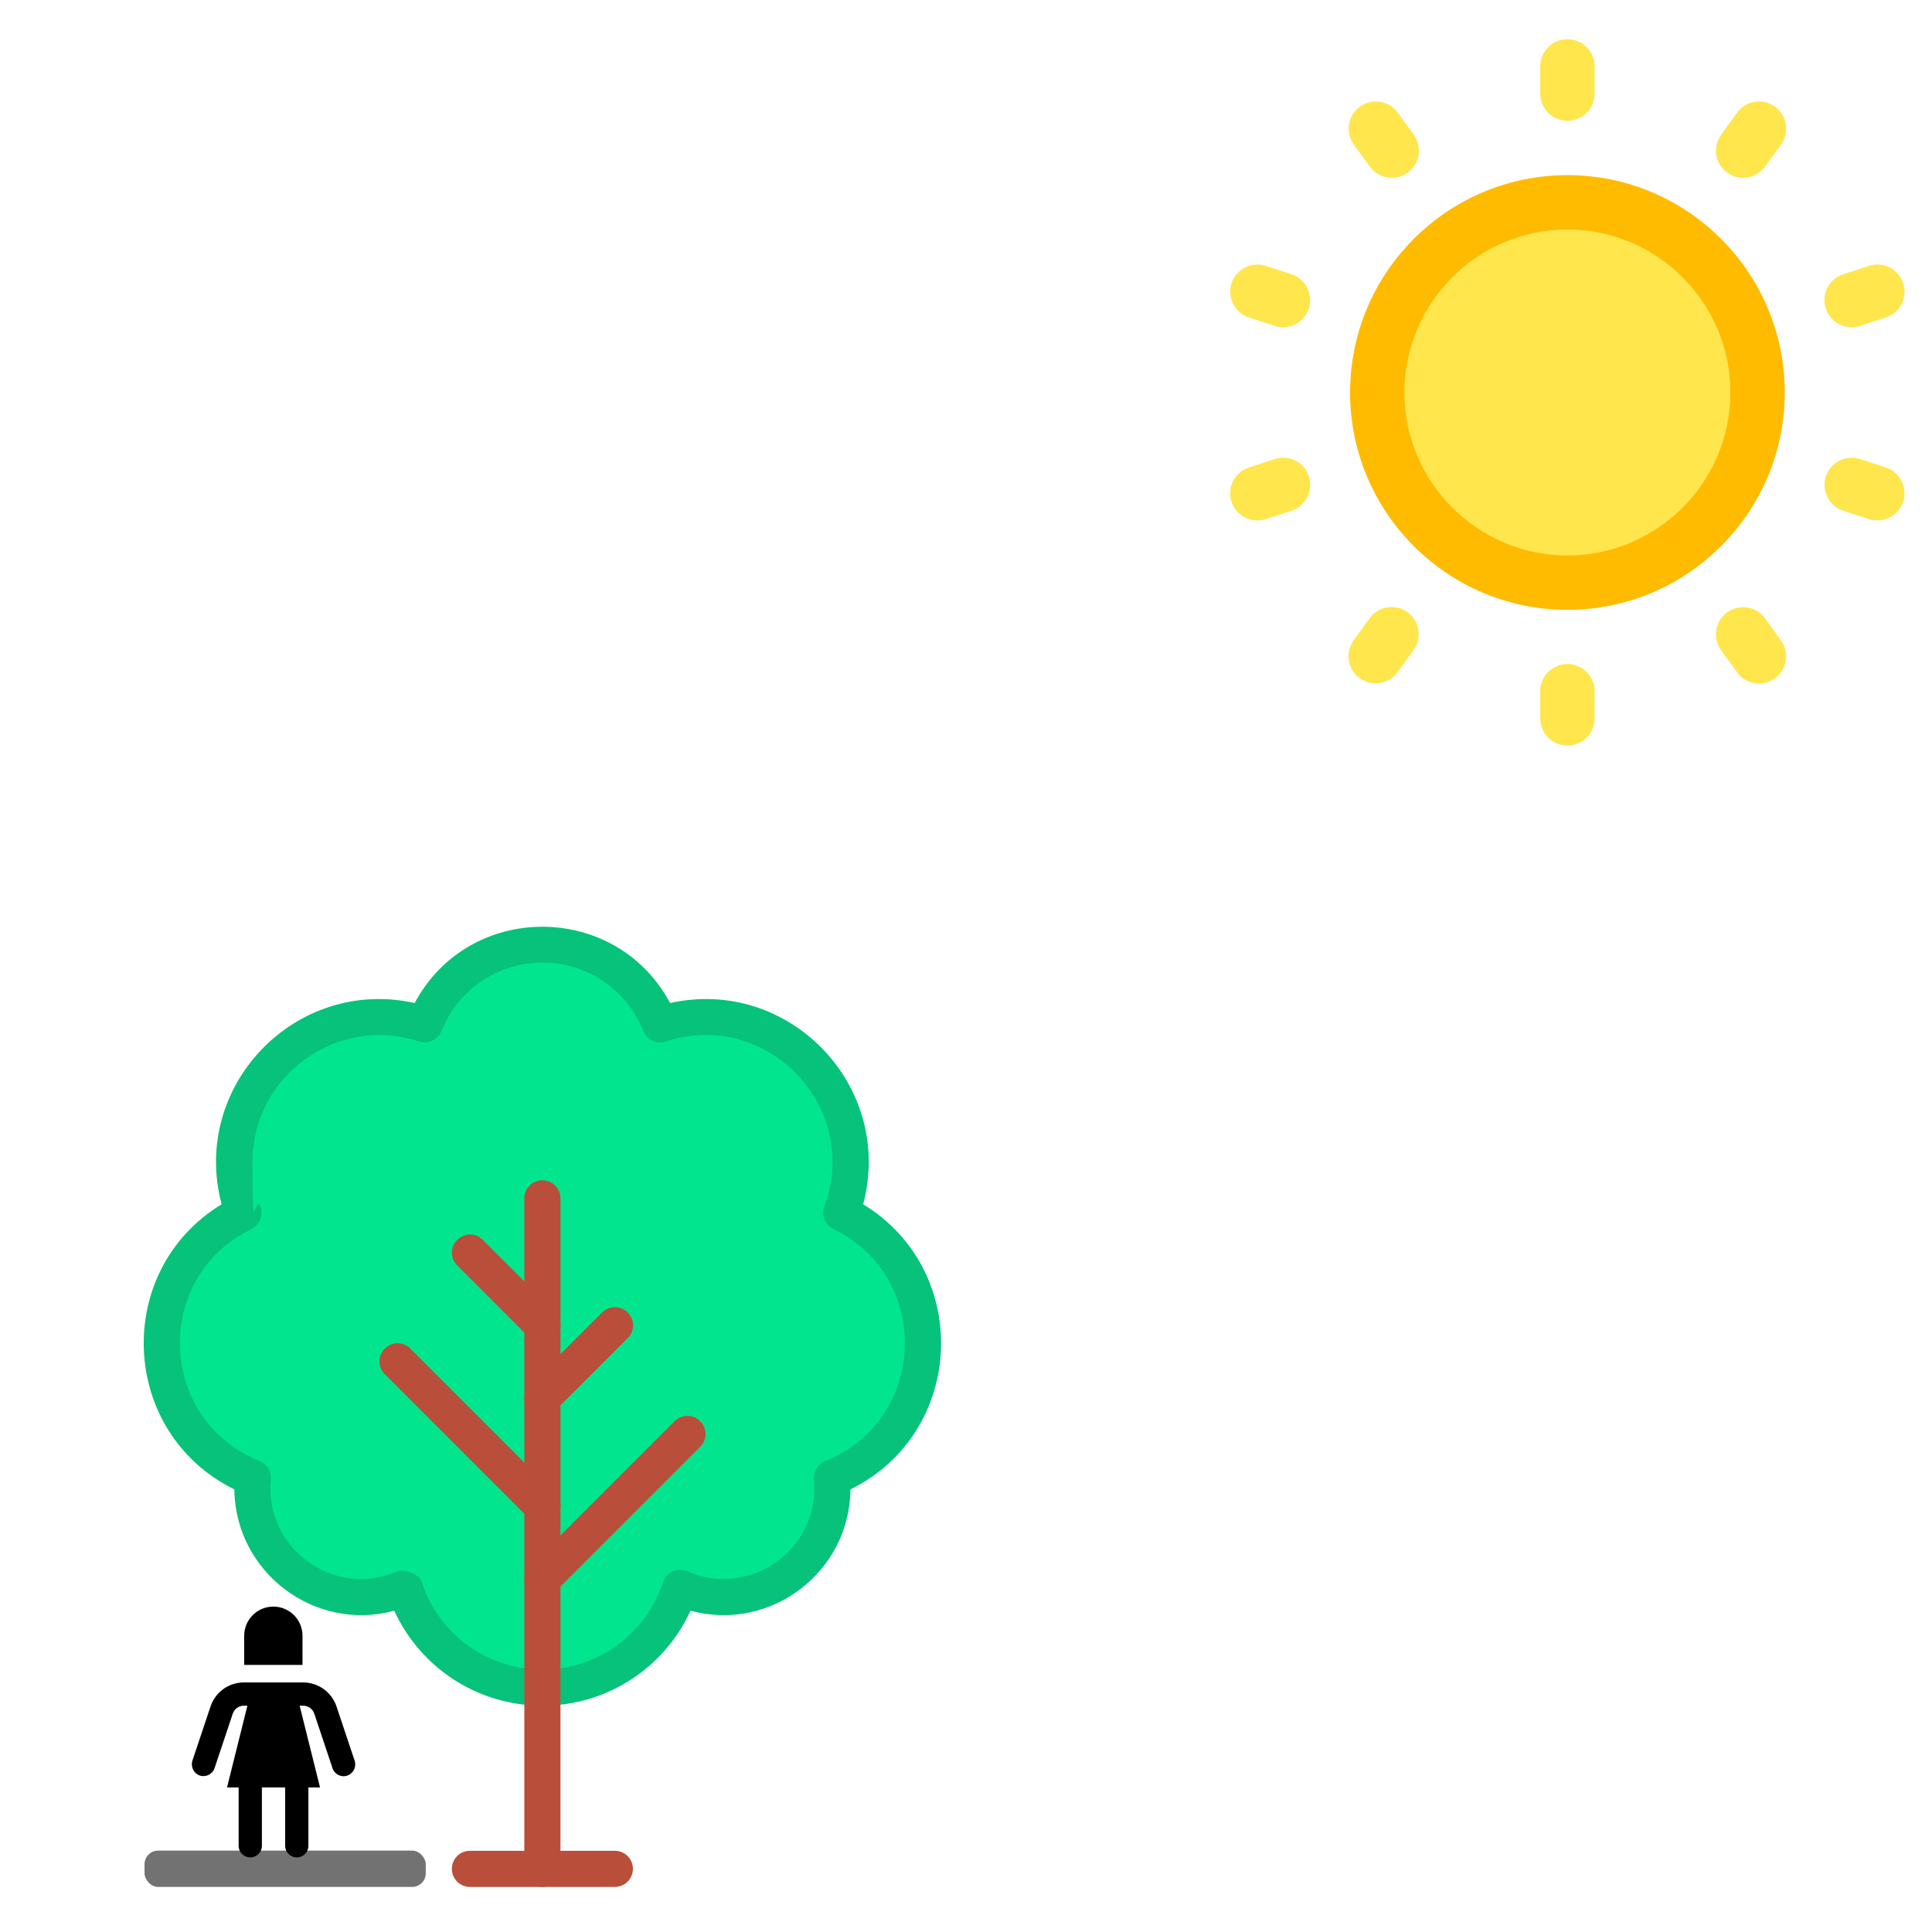 <?xml version="1.0" encoding="UTF-8"?><svg id="Calque_1" xmlns="http://www.w3.org/2000/svg" viewBox="0 0 1080 1080"><circle cx="876.2" cy="219.4" r="106.3" fill="#ffe64d"/><path d="M876.2,340.9c-67,0-121.5-54.5-121.5-121.5s54.5-121.5,121.5-121.5,121.5,54.5,121.5,121.5-54.5,121.5-121.5,121.5h0Zm0-212.6c-50.3,0-91.1,40.9-91.1,91.1s40.9,91.1,91.1,91.1,91.1-40.9,91.1-91.1-40.9-91.1-91.1-91.1Z" fill="#fb0"/><g><path d="M876.2,67.5c-8.4,0-15.2-6.8-15.2-15.2v-15.2c0-8.4,6.8-15.2,15.2-15.2s15.2,6.8,15.2,15.2v15.2c0,8.4-6.8,15.2-15.2,15.2Z" fill="#ffe64d"/><path d="M765.7,93.1l-8.9-12.3c-4.9-6.8-3.4-16.3,3.4-21.2,6.8-4.9,16.3-3.4,21.2,3.4l8.9,12.3c4.9,6.8,3.4,16.3-3.4,21.2-6.8,4.9-16.3,3.4-21.2-3.4Z" fill="#ffe64d"/><path d="M712.6,182.2l-14.4-4.7c-8-2.6-12.3-11.2-9.8-19.1,2.6-8,11.2-12.3,19.1-9.8l14.4,4.7c8,2.6,12.3,11.2,9.8,19.1-2.6,7.9-11.1,12.4-19.1,9.8Z" fill="#ffe64d"/><path d="M688.4,280.4c-2.6-8,1.8-16.5,9.8-19.1l14.4-4.7c8-2.6,16.5,1.8,19.1,9.8,2.6,8-1.8,16.5-9.8,19.1l-14.4,4.7c-8,2.6-16.5-1.8-19.1-9.8h0Z" fill="#ffe64d"/><path d="M760.1,379.1c-6.8-4.9-8.3-14.4-3.4-21.2l8.9-12.3c4.9-6.8,14.4-8.3,21.2-3.4,6.8,4.9,8.3,14.4,3.4,21.2l-8.9,12.3c-4.9,6.8-14.4,8.3-21.2,3.4Z" fill="#ffe64d"/><path d="M876.2,416.8c-8.4,0-15.2-6.8-15.2-15.2v-15.2c0-8.4,6.8-15.2,15.2-15.2s15.2,6.8,15.2,15.2v15.2c0,8.4-6.8,15.2-15.2,15.2Z" fill="#ffe64d"/><path d="M971,375.8l-8.9-12.3c-4.9-6.8-3.4-16.3,3.4-21.2,6.8-4.9,16.3-3.4,21.2,3.4l8.9,12.3c4.9,6.8,3.4,16.3-3.4,21.2-6.7,4.9-16.3,3.5-21.2-3.4Z" fill="#ffe64d"/><path d="M1044.8,290.2l-14.4-4.7c-8-2.6-12.3-11.2-9.8-19.1,2.6-8,11.2-12.3,19.1-9.8l14.4,4.7c8,2.6,12.3,11.2,9.8,19.1-2.6,7.9-11.1,12.4-19.1,9.8Z" fill="#ffe64d"/><path d="M1020.6,172.4c-2.6-8,1.8-16.5,9.8-19.1l14.4-4.7c8-2.6,16.5,1.8,19.1,9.8,2.6,8-1.8,16.5-9.8,19.1l-14.4,4.7c-8,2.6-16.5-1.8-19.1-9.8Z" fill="#ffe64d"/><path d="M965.5,96.5c-6.8-4.9-8.3-14.4-3.4-21.2l8.9-12.3c4.9-6.8,14.4-8.3,21.2-3.4,6.8,4.9,8.3,14.4,3.4,21.2l-8.9,12.3c-4.9,6.8-14.4,8.3-21.2,3.4Z" fill="#ffe64d"/></g><g><path d="M303.2,943.4c-35.9,0-66.3-23.4-77-55.7-41.8,18.3-89.1-14.7-84.8-61.5-29.8-12-50.9-41.1-50.9-75.2s18.6-59.8,45.6-72.9c-19.7-52.9,19.3-109.4,75.9-109.4s17.4,1.4,25.3,4.1c10.5-26.1,36-44.6,65.8-44.6s55.4,18.5,65.8,44.6c52-17.2,106.4,21.5,106.4,77s-1.8,19.5-5.1,28.4c27,13.1,45.6,40.8,45.6,72.9s-21.1,63.3-50.9,75.2c4.3,46.9-43,79.8-84.8,61.5-10.6,32.4-41.1,55.7-77,55.7h0Z" fill="#01e68e"/><path d="M303.2,953.5c-36,0-68.1-21-82.8-53.1-44.8,12.1-88.9-21.7-89.4-67.8-64.4-31.8-68.1-122.3-7.1-159.4-17.6-66.1,41.4-127.3,107.9-112.5,30.4-56.9,112.4-56.8,142.8,0,66.5-14.8,125.5,46.4,107.9,112.5,61.1,37.2,57.2,127.7-7.1,159.4-.4,46.2-44.6,79.9-89.4,67.8-14.7,32.1-46.8,53.1-82.8,53.1h0Zm-67.4-69c9.6,29.2,36.7,48.8,67.4,48.8s57.8-19.6,67.4-48.8c1.9-5.7,8.2-8.5,13.7-6.1,35.1,15.3,74.3-12.6,70.7-51.3-.4-4.5,2.1-8.7,6.3-10.4,57.1-22.9,60-102.7,4.6-129.6-4.7-2.3-6.9-7.8-5.1-12.7,20.7-55.2-31.9-110.8-88.6-92.2-5.1,1.7-10.6-.9-12.6-5.9-9.3-23.2-31.4-38.2-56.4-38.2s-47.1,15-56.4,38.2c-2,5-7.5,7.5-12.6,5.9-45.8-15.1-93.1,19.2-93.1,67.4s1.5,16.9,4.5,24.8c1.8,4.9-.4,10.4-5.1,12.7-55.5,27-52.4,106.8,4.6,129.6,4.2,1.7,6.7,5.9,6.3,10.4-3.7,38.8,35.7,66.6,70.7,51.3,2.6-1.1,11.8,.4,13.7,6.1h0Z" fill="#06c27a"/><path d="M303.2,1054.8c-5.6,0-10.1-4.5-10.1-10.1v-374.8c0-5.6,4.5-10.1,10.1-10.1s10.1,4.5,10.1,10.1v374.8c0,5.6-4.5,10.1-10.1,10.1h0Z" fill="#b94e3b"/><path d="M296.1,889.8c-4-4-4-10.4,0-14.3l81-81c4-4,10.4-4,14.3,0,4,4,4,10.4,0,14.3l-81,81c-4,4-10.4,4-14.3,0Z" fill="#b94e3b"/><path d="M296.1,788.5c-4-4-4-10.4,0-14.3l40.5-40.5c4-4,10.4-4,14.3,0,4,4,4,10.4,0,14.3l-40.5,40.5c-4,4-10.4,4-14.3,0Z" fill="#b94e3b"/><path d="M296.1,849.2l-81-81c-4-4-4-10.4,0-14.3,4-4,10.4-4,14.3,0l81,81c4,4,4,10.4,0,14.3-4,4-10.4,4-14.3,0h0Z" fill="#b94e3b"/><path d="M296.1,747.9l-40.5-40.5c-4-4-4-10.4,0-14.3,4-4,10.4-4,14.3,0l40.5,40.5c4,4,4,10.4,0,14.3-4,4-10.4,4-14.3,0Z" fill="#b94e3b"/><path d="M343.7,1054.8h-81c-5.6,0-10.1-4.5-10.1-10.1s4.5-10.1,10.1-10.1h81c5.6,0,10.1,4.5,10.1,10.1,0,5.6-4.5,10.1-10.1,10.1Z" fill="#b94e3b"/><rect x="80.8" y="1034.5" width="157.2" height="20.3" rx="7.6" ry="7.6" fill="#727272"/></g><path d="M136.1,940.5h33.4c8.4,0,15.9,5.4,18.6,13.4l10.1,30.2c1.2,3.4-.5,7.1-3.9,8.4s-7.1-.5-8.4-3.9c0-.1,0-.2-.1-.4l-10.1-30.2c-.9-2.7-3.4-4.5-6.2-4.5h-2l11.4,45.7h-6.5v32.6c0,3.6-2.9,6.5-6.5,6.5s-6.5-2.9-6.5-6.5v-32.6h-13v32.6c0,3.6-2.9,6.5-6.5,6.5s-6.5-2.9-6.5-6.5v-32.6h-6.5l11.4-45.7h-2c-2.8,0-5.3,1.8-6.2,4.5l-10.1,30.2c-1,3.4-4.7,5.4-8.1,4.4-3.4-1-5.4-4.7-4.4-8.1,0-.1,0-.2,.1-.4l10.1-30.2c2.7-8,10.1-13.4,18.6-13.4h0Zm16.7-42.4c-9,0-16.3,7.3-16.3,16.3v16.3h32.6v-16.3c0-9-7.3-16.3-16.3-16.3Z"/></svg>